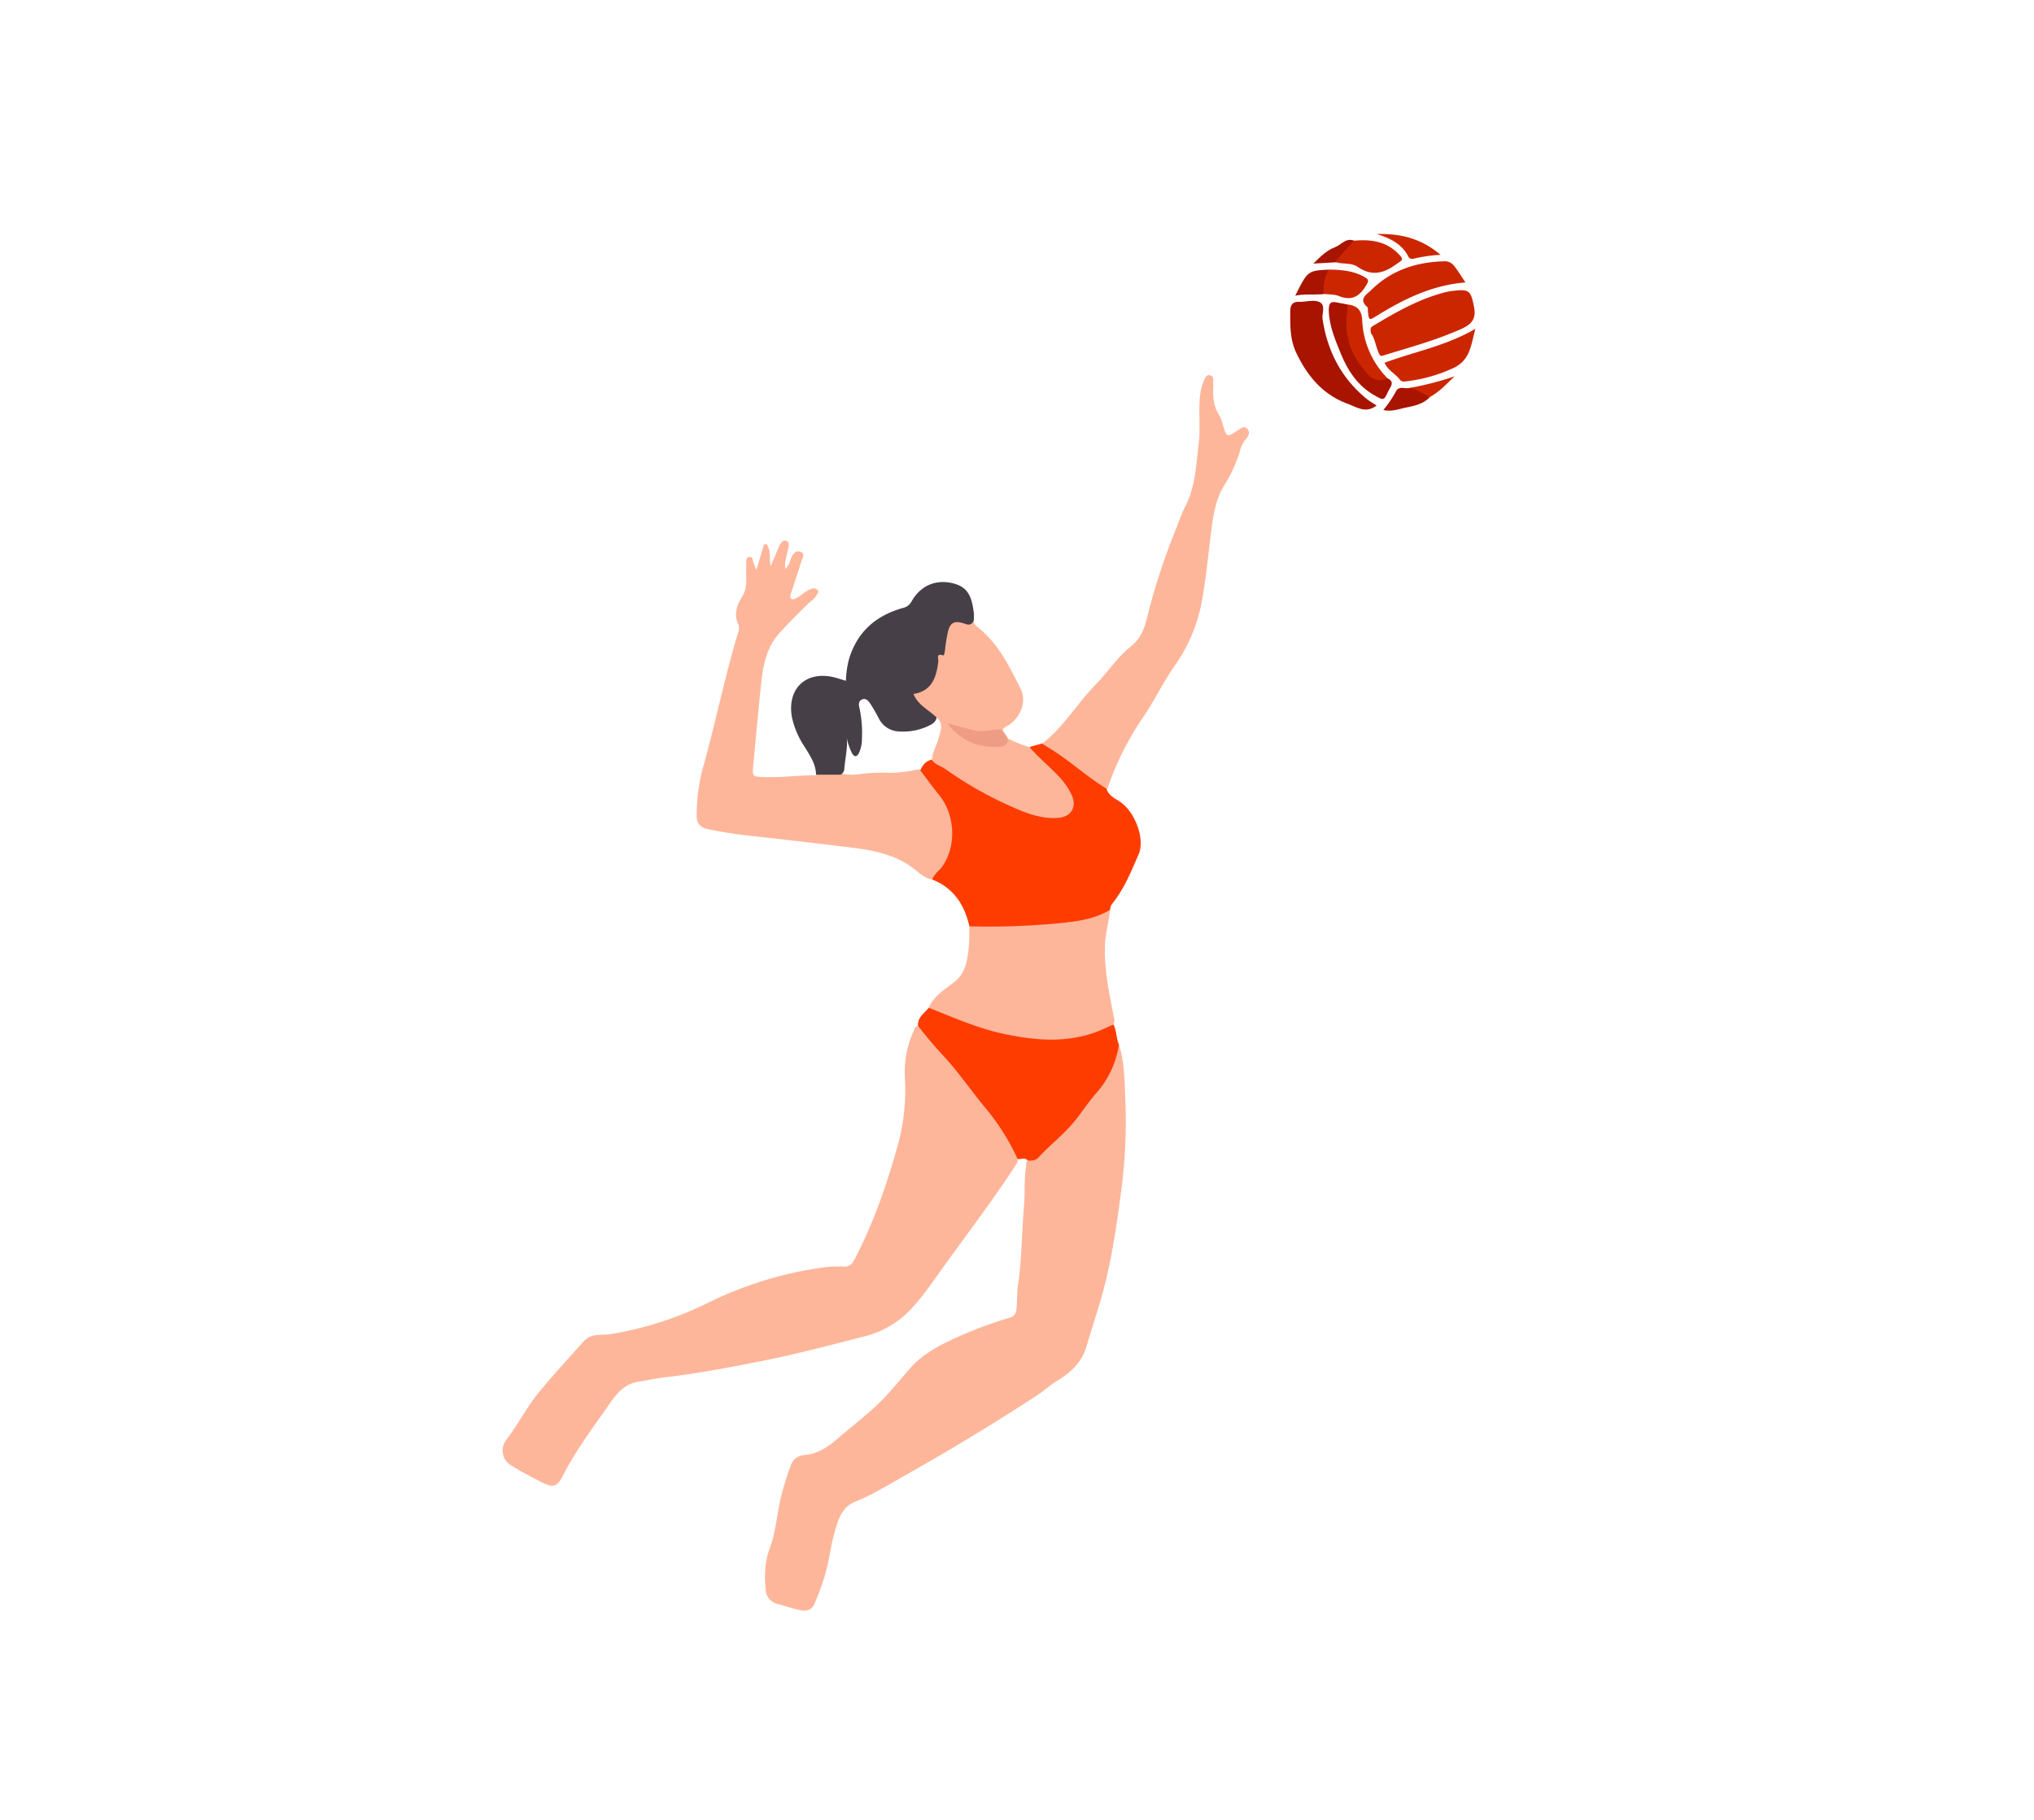 <svg id="Camada_1" data-name="Camada 1" xmlns="http://www.w3.org/2000/svg" viewBox="0 0 695.25 622"><defs><style>.cls-1{fill:#feb69b;}.cls-2{fill:#fe3c00;}.cls-3{fill:#473f47;}.cls-4{fill:#cc2600;}.cls-5{fill:#a81400;}.cls-6{fill:#ee9d84;}</style></defs><title>volley</title><path class="cls-1" d="M347.86,396.17c.18,1.08-.51,1.78-1,2.58-7.72,11.85-16.32,23.06-24.56,34.55-3.63,5.09-7.21,10.39-11.57,14.86a32.72,32.72,0,0,1-15.48,8.7c-11.52,2.95-23,6-34.69,8.33-11.19,2.23-22.4,4.35-33.73,5.66-2.84.33-5.67,1-8.44,1.41-5.59.79-8.28,5.06-11.12,9.13-5.24,7.5-10.72,14.84-14.88,23.06-2,3.89-3.43,4.19-7.38,2.13-3.47-1.81-7-3.59-10.28-5.67a5.89,5.89,0,0,1-2.12-8.06,7.57,7.57,0,0,1,.52-.74c4-5.33,7.05-11.33,11.33-16.51,4.87-5.85,10-11.48,15.11-17.15,2.65-2.94,6.25-1.89,9.39-2.45a119.39,119.39,0,0,0,33-10.64,128,128,0,0,1,38.6-12,37.45,37.45,0,0,1,7.7-.43c2.1.14,3-.8,3.87-2.53,6.48-12.4,11-25.5,14.75-38.95a70.41,70.41,0,0,0,2.43-22.8,33.94,33.94,0,0,1,2.84-15.9c.38-.84.47-1.89,1.64-2.14a2.24,2.24,0,0,1,1.6,1.08c4.58,5.86,10,11,14.39,17,5.31,7.22,11.61,13.71,15.85,21.72C346.63,392.27,348.23,393.86,347.86,396.17Z"/><path class="cls-1" d="M382.45,357c1.8,5.51,1.89,11.26,2.13,16.92a186.36,186.36,0,0,1-1.12,31.51c-1.75,13.39-3.61,26.81-7.49,39.79-1.48,5-3.09,9.95-4.57,14.94-1.65,5.67-5.54,9.11-10.31,12-2.35,1.43-4.39,3.38-6.71,4.88q-22.08,14.37-45.05,27.3c-5.55,3.12-11,6.56-16.95,8.94-4.72,1.89-5.92,6.33-7.11,10.51-1.28,4.47-1.8,9.15-3,13.64a93.74,93.74,0,0,1-3.71,10.39c-.79,2-2.06,3.09-4.72,2.61s-5.33-1.47-8-2.14a5.35,5.35,0,0,1-4.15-5.21c-.39-4.58-.34-9.12,1.34-13.57,2.33-6.17,2.55-12.86,4.28-19.2.86-3.17,1.84-6.33,3-9.44a5.26,5.26,0,0,1,4.55-3.52c4.55-.34,8-2.62,11.34-5.49,5.95-5.23,12.45-9.85,17.71-15.85,2.26-2.57,4.51-5.16,6.72-7.77,4.18-5,9.71-8,15.44-10.65a140.72,140.72,0,0,1,18.75-7.08c1.67-.51,2.43-1.16,2.63-3.07.28-2.68.11-5.38.49-8,1.37-9.13,1.3-18.36,2.1-27.53.39-4.38-.07-8.8.7-13.16.12-.72-.24-1.57.6-2.08,5.16-2.39,8.55-6.92,12.53-10.67,4.44-4.18,7.78-9.39,11.53-14.16a32.63,32.63,0,0,0,5.77-11.76C381.43,359,381.43,357.75,382.45,357Z"/><path class="cls-1" d="M318.4,300.62c-2.23-.48-3.94-2-5.6-3.31-6.31-5.09-13.83-6.61-21.53-7.56q-17.14-2.12-34.32-4a146.91,146.91,0,0,1-15.2-2.39c-3.4-.73-3.7-3-3.61-5.44a62.58,62.58,0,0,1,2-15c4.29-15.11,7.32-30.47,11.8-45.49.39-1.29,1.05-2.59.35-4.14-1.42-3.19-.52-6.4,1.2-9a10.13,10.13,0,0,0,1.57-6.15v-5.75c0-.86,0-1.89,1.15-2s1,.95,1.24,1.65.54,1.36,1.11,2.76c.89-3,1.58-5.29,2.24-7.61.16-.56.24-1.22,1-1.17.53,0,.58.64.79,1.08.83,1.75.3,3.72.84,6.45,1.15-2.76,2-4.72,2.83-6.68.47-1.13,1.27-2.36,2.42-2.05,1.41.39.86,2,.67,3-.39,2.12-1.3,4.15-.9,6.62,1.36-1.2,1.52-2.84,2.17-4.13s1.65-2.29,3.16-1.63.51,2,.2,3c-1.17,3.72-2.4,7.43-3.63,11.14-.21.67-.48,1.36.16,1.85s1.25-.07,1.84-.34c1.72-.82,3-2.43,4.87-3a2,2,0,0,1,2.16.26c.82.8-.07,1.35-.39,2-.6,1.26-1.88,1.89-2.83,2.83-3.26,3.19-6.5,6.42-9.58,9.79-4.21,4.57-5.61,10.39-6.27,16.27-1.08,9.66-1.89,19.34-2.83,29-.4,3.9-.27,4,3.52,4.14,5.94.2,11.85-.59,17.78-.63,2.69-1.54,5.56-.73,8.37-.64a18.33,18.33,0,0,0,6.52.27,57.46,57.46,0,0,1,10.24-.45,47,47,0,0,0,9.88-1.18,2.07,2.07,0,0,1,1.55.63c5.9,6.39,11.33,13,10.7,22.52A19.11,19.11,0,0,1,318.4,300.62Z"/><path class="cls-2" d="M318.61,300.62c.76-1.88,2.51-3.06,3.62-4.66,4.49-6.52,4.56-17.08-1.26-24.25-2.22-2.72-4.27-5.58-6.39-8.36.79-1.89,2-3.38,4.17-3.72a22.34,22.34,0,0,1,4.72,2.59,124.92,124.92,0,0,0,27,14.44,26.06,26.06,0,0,0,10.39,2c4.72-.21,6.61-3.52,4.37-7.7-2.55-4.72-6.61-8.11-10.39-11.74-1.18-1.13-3-1.8-2.83-3.93l4-1.09a2,2,0,0,1,2.11.4c6.73,4.29,12.83,9.45,19.42,13.92a2,2,0,0,1,.72,1.19c.74,2.41,3,3.23,4.8,4.5,5,3.57,8.38,12.63,6.16,17.75-2.51,5.8-4.89,11.71-8.87,16.73a3.39,3.39,0,0,0-.89,2.29c-.74,1.64-2.21,2.24-3.78,2.78A69.19,69.19,0,0,1,356.53,317c-7.14.33-14.28,1.07-21.45.69-1.3-.06-2.72.21-3.72-1C329.69,309.23,325.94,303.51,318.61,300.62Z"/><path class="cls-1" d="M378.45,269.71c-7-4.17-12.88-9.83-19.83-14-.8-.49-1.59-1-2.4-1.51,7.34-5.67,12-13.76,18.34-20.26,4.14-4.24,7.44-9.37,12-13s5.09-8.39,6.37-13.16A222.49,222.49,0,0,1,401.49,182c1.24-3.06,2.31-6.24,3.78-9.17,3.39-6.68,3.53-13.89,4.45-21.06.68-5.36-.08-10.66.42-16a18.45,18.45,0,0,1,1.53-6.07c.37-.77.79-1.65,1.89-1.45s1.15,1.11,1.15,2V132c-.15,3.46,0,6.82,2,9.86a13.07,13.07,0,0,1,1.34,3.47c1.25,4.24,1.22,4.24,5.08,1.75,1-.65,2.12-1.77,3.26-.43.94,1.1.48,2.34-.45,3.37a9.05,9.05,0,0,0-2,3.78,48.12,48.12,0,0,1-5.67,12.42c-2.54,4.2-3.44,9.16-4.09,14.05-1.17,8.78-1.89,17.63-3.57,26.31a55.37,55.37,0,0,1-9.15,21.07c-4,5.73-7,12.11-10.95,17.84A102.85,102.85,0,0,0,378.45,269.71Z"/><path class="cls-1" d="M331.32,316.63a248.12,248.12,0,0,0,30.6-1.05c6.05-.61,12.14-1.31,17.51-4.6-.42,4.15-1.63,8.17-1.75,12.42-.22,8.29,1.49,16.29,3.05,24.32a3.12,3.12,0,0,1-.13,2.45c-1.25,1.89-3.31,2.52-5.28,3.25-9.38,3.46-18.94,3.23-28.61,1.5A118.24,118.24,0,0,1,319.47,346a4.06,4.06,0,0,1-2-1.56c1.68-3.88,5.23-6.13,8.31-8.44,4.57-3.41,4.88-8,5.41-12.8C331.38,321,331.28,318.82,331.32,316.63Z"/><path class="cls-3" d="M287.38,264.8h-8.45c-.05-3.64-2.05-6.48-3.84-9.44a29.26,29.26,0,0,1-4.39-10.18c-1.75-9.68,4.64-15.92,14.22-13.71,1.38.33,2.72.8,4.23,1.24a32.65,32.65,0,0,1,1-7.23c2.77-9.45,9.19-15.06,18.46-17.66a4.45,4.45,0,0,0,3-2.28c3.19-5.67,8.9-7.86,15.11-5.87,4.81,1.53,5.56,5.58,6.14,9.73a18.51,18.51,0,0,1,0,2.58c-.4,1.78-1.7,1.74-3.11,1.59-3.9-.43-4.61.16-5.32,4-.49,2.66-.37,5.5-2.69,7.61-.76.68-.55,2.17-.72,3.3-.56,3.59-2.06,6.61-5.55,8.13-1.83.79-1.82,1.62-.61,2.92a20,20,0,0,0,3.26,2.83c.94.66,1.95,1.28,2.06,2.6-.14,1.81-1.52,2.58-2.91,3.22A20.45,20.45,0,0,1,306.89,250a8,8,0,0,1-6.42-4.27,56.93,56.93,0,0,0-3.16-5.46c-.66-.86-1.43-1.7-2.63-1.19s-1.22,1.67-.95,2.72a40.59,40.59,0,0,1,.89,10.83,11.63,11.63,0,0,1-1,4.72c-.74,1.5-1.68,1.48-2.44,0a19.75,19.75,0,0,1-1.89-6c.68,3.21-.31,7.22-.68,11.24A2.53,2.53,0,0,1,287.38,264.8Z"/><path class="cls-2" d="M317.45,344.47c8.24,3.2,16.31,6.88,25,8.78,11,2.4,22.07,3.48,32.95-.77,1.75-.69,3.45-1.53,5.18-2.29,1.16,2.12.9,4.64,1.89,6.81a32,32,0,0,1-7.67,16.55c-2.49,2.83-4.64,6.06-7,9.08-3.78,4.87-8.7,8.5-12.82,13-1.08,1.17-2.34,1.1-3.67,1.07-1-1.19-2.31-.32-3.47-.53a79.25,79.25,0,0,0-11.11-17.59c-4.72-5.67-8.93-11.85-13.92-17.32a135.31,135.31,0,0,1-9-10.6C313.55,347.72,316,346.35,317.45,344.47Z"/><path class="cls-1" d="M319.88,245c-2.59-2.44-6.1-4-7.64-7.79,6.38-1,7.84-5.77,8.5-11.17.11-.82-.94-2.91,1.67-2,.35.12.52-1.27.63-2a59.24,59.24,0,0,1,1-6.2c.78-3,2.17-3.7,5.12-2.84,1.39.43,2.75,1.13,3.66-.69a2.72,2.72,0,0,0,1.16,1.88c7.12,5.58,11,13.47,14.89,21.25,2.06,4.1.24,9.21-3.62,12.08-.9.67-2.12,1-2.63,2.1-5.83,2.48-11.41.7-16.7-.77a18.35,18.35,0,0,0,14,5.8c2,0,3.53-.48,4.52-2.26a41.77,41.77,0,0,0,7.48,3c2.89,3.42,6.39,6.22,9.44,9.45a24,24,0,0,1,5,7c1.82,4.17-.34,7.47-4.89,7.75-5.67.34-10.76-1.63-15.71-3.87A129.83,129.83,0,0,1,323.3,263c-1.54-1.11-3.51-1.56-4.72-3.16,0-2.64,1.52-4.83,2.2-7.28C321.48,249.86,322.81,247.19,319.88,245Z"/><path class="cls-4" d="M468.59,113.89c-.15-1.42-.21-1.89.57-2.39,7.95-4.78,16-9.4,25.06-11.66a23.25,23.25,0,0,1,3.1-.49c5.06-.54,5.46.35,6.51,5.46.94,4.45-1.16,6.22-4.49,7.7-8.5,3.78-17.41,6.2-26.25,8.93-.67.21-1.23.45-1.65-.42C470.21,118.49,470,115.59,468.59,113.89Z"/><path class="cls-5" d="M470.55,138.58c-3.66,2.91-6.77.59-9.86-.54-8.43-3.1-13.68-9.29-17.54-17.29-2.31-4.84-2.13-9.56-2.11-14.48,0-1.82.68-3.18,2.95-3.1s4.85-.8,6.81,0c2.54.94.95,4,1.29,6,1.67,11,6.49,20.18,15.11,27.23A35.15,35.15,0,0,0,470.55,138.58Z"/><path class="cls-4" d="M500.9,96.54c-11.48.94-21.07,5.71-30.32,11.42-2.63,1.62-2.68,1.59-3-1.58-.06-.48.06-1.17-.2-1.4-3.27-2.77,0-4.49,1.31-5.82,6.84-6.78,15.36-9.58,24.88-9.85a4,4,0,0,1,3.34,1.41C498.31,92.42,499.43,94.37,500.9,96.54Z"/><path class="cls-4" d="M504.32,112.38c-.82,2.93-1.2,5.5-2.26,8a10.18,10.18,0,0,1-5.15,5.36,52.49,52.49,0,0,1-16.73,4.66c-1.38.17-1.63-.68-2.34-1.4-1.53-1.55-3.5-2.66-4.59-5C483.51,120.19,494.45,118.19,504.32,112.38Z"/><path class="cls-5" d="M474.32,129.34c2.61,1.24.9,2.91.27,4.26-1.54,3.39-1.61,3.33-4.72,1.57-5.79-3.27-9.21-8.5-11.63-14.44-1.89-4.72-3.95-9.44-4.05-14.69,0-2.24.5-3.15,2.75-2.66,1.22.26,2.44.47,3.66.7.83.87.68,1.89.56,3-.77,7.21,1.38,13.5,5.83,19.18C468.92,128.74,471.57,129,474.32,129.34Z"/><path class="cls-4" d="M462.84,82.25c5.46-.45,10.68.12,14.84,4.2,2.34,2.31,2,2.21-.58,4-4.38,3.13-8.4,4-13.09.73-2.12-1.44-5-.82-7.47-1.55C457.41,86.16,460,84,462.84,82.25Z"/><path class="cls-4" d="M474.32,129.34a5.52,5.52,0,0,1-6.74-1.39c-5.6-6-8.3-13-7.11-21.3a24.43,24.43,0,0,0,.09-2.57c3.26.33,4.92,1.89,5.06,5.42A29.93,29.93,0,0,0,474.32,129.34Z"/><path class="cls-4" d="M454.24,92.16c4.33,0,8.5.41,12.38,2.64,1.22.71,1.26,1.19.46,2.58-2.27,3.88-5,5.66-9.5,3.78-1.53-.62-3.38-.48-5.08-.67C451.08,97.36,451.63,94.68,454.24,92.16Z"/><path class="cls-6" d="M344.46,252.28c.18,2.16-.72,2.93-3,3-7.17.36-13-2-17.71-8.1,3.23,1.08,6.2,1.6,9,2.41,3.41,1,6.56-.59,9.83-.12Z"/><path class="cls-4" d="M470.6,80c7.83-.22,15.11,1.37,21.8,7.11a49.45,49.45,0,0,0-9,1.27c-.72.16-1.52.22-2-.66C479.16,83.31,475.1,81.42,470.6,80Z"/><path class="cls-5" d="M488.77,135.69c-2.57,2.83-6.21,3.12-9.58,3.94-2,.48-4,1.07-6.35.51a39.19,39.19,0,0,0,4.4-6.49c.94-1.74,2.9-.73,4.39-1C484.53,132.45,487,133.24,488.77,135.69Z"/><path class="cls-5" d="M454.24,92.16a13.75,13.75,0,0,0-1.74,8.35c-3.23.37-6.5-.14-9.77.58C447,92.54,447,92.54,454.24,92.16Z"/><path class="cls-5" d="M462.84,82.25c-2.09,2.48-4.58,4.61-6.3,7.41l-7.62.44c2.41-2.39,4.55-4.53,7.33-5.57C458.43,83.73,460,81.16,462.84,82.25Z"/><path class="cls-4" d="M488.77,135.69c-2.33-1.12-4.5-2.64-7.14-3.06a101.6,101.6,0,0,0,15.57-4C494.49,131.18,492.05,133.93,488.77,135.69Z"/></svg>